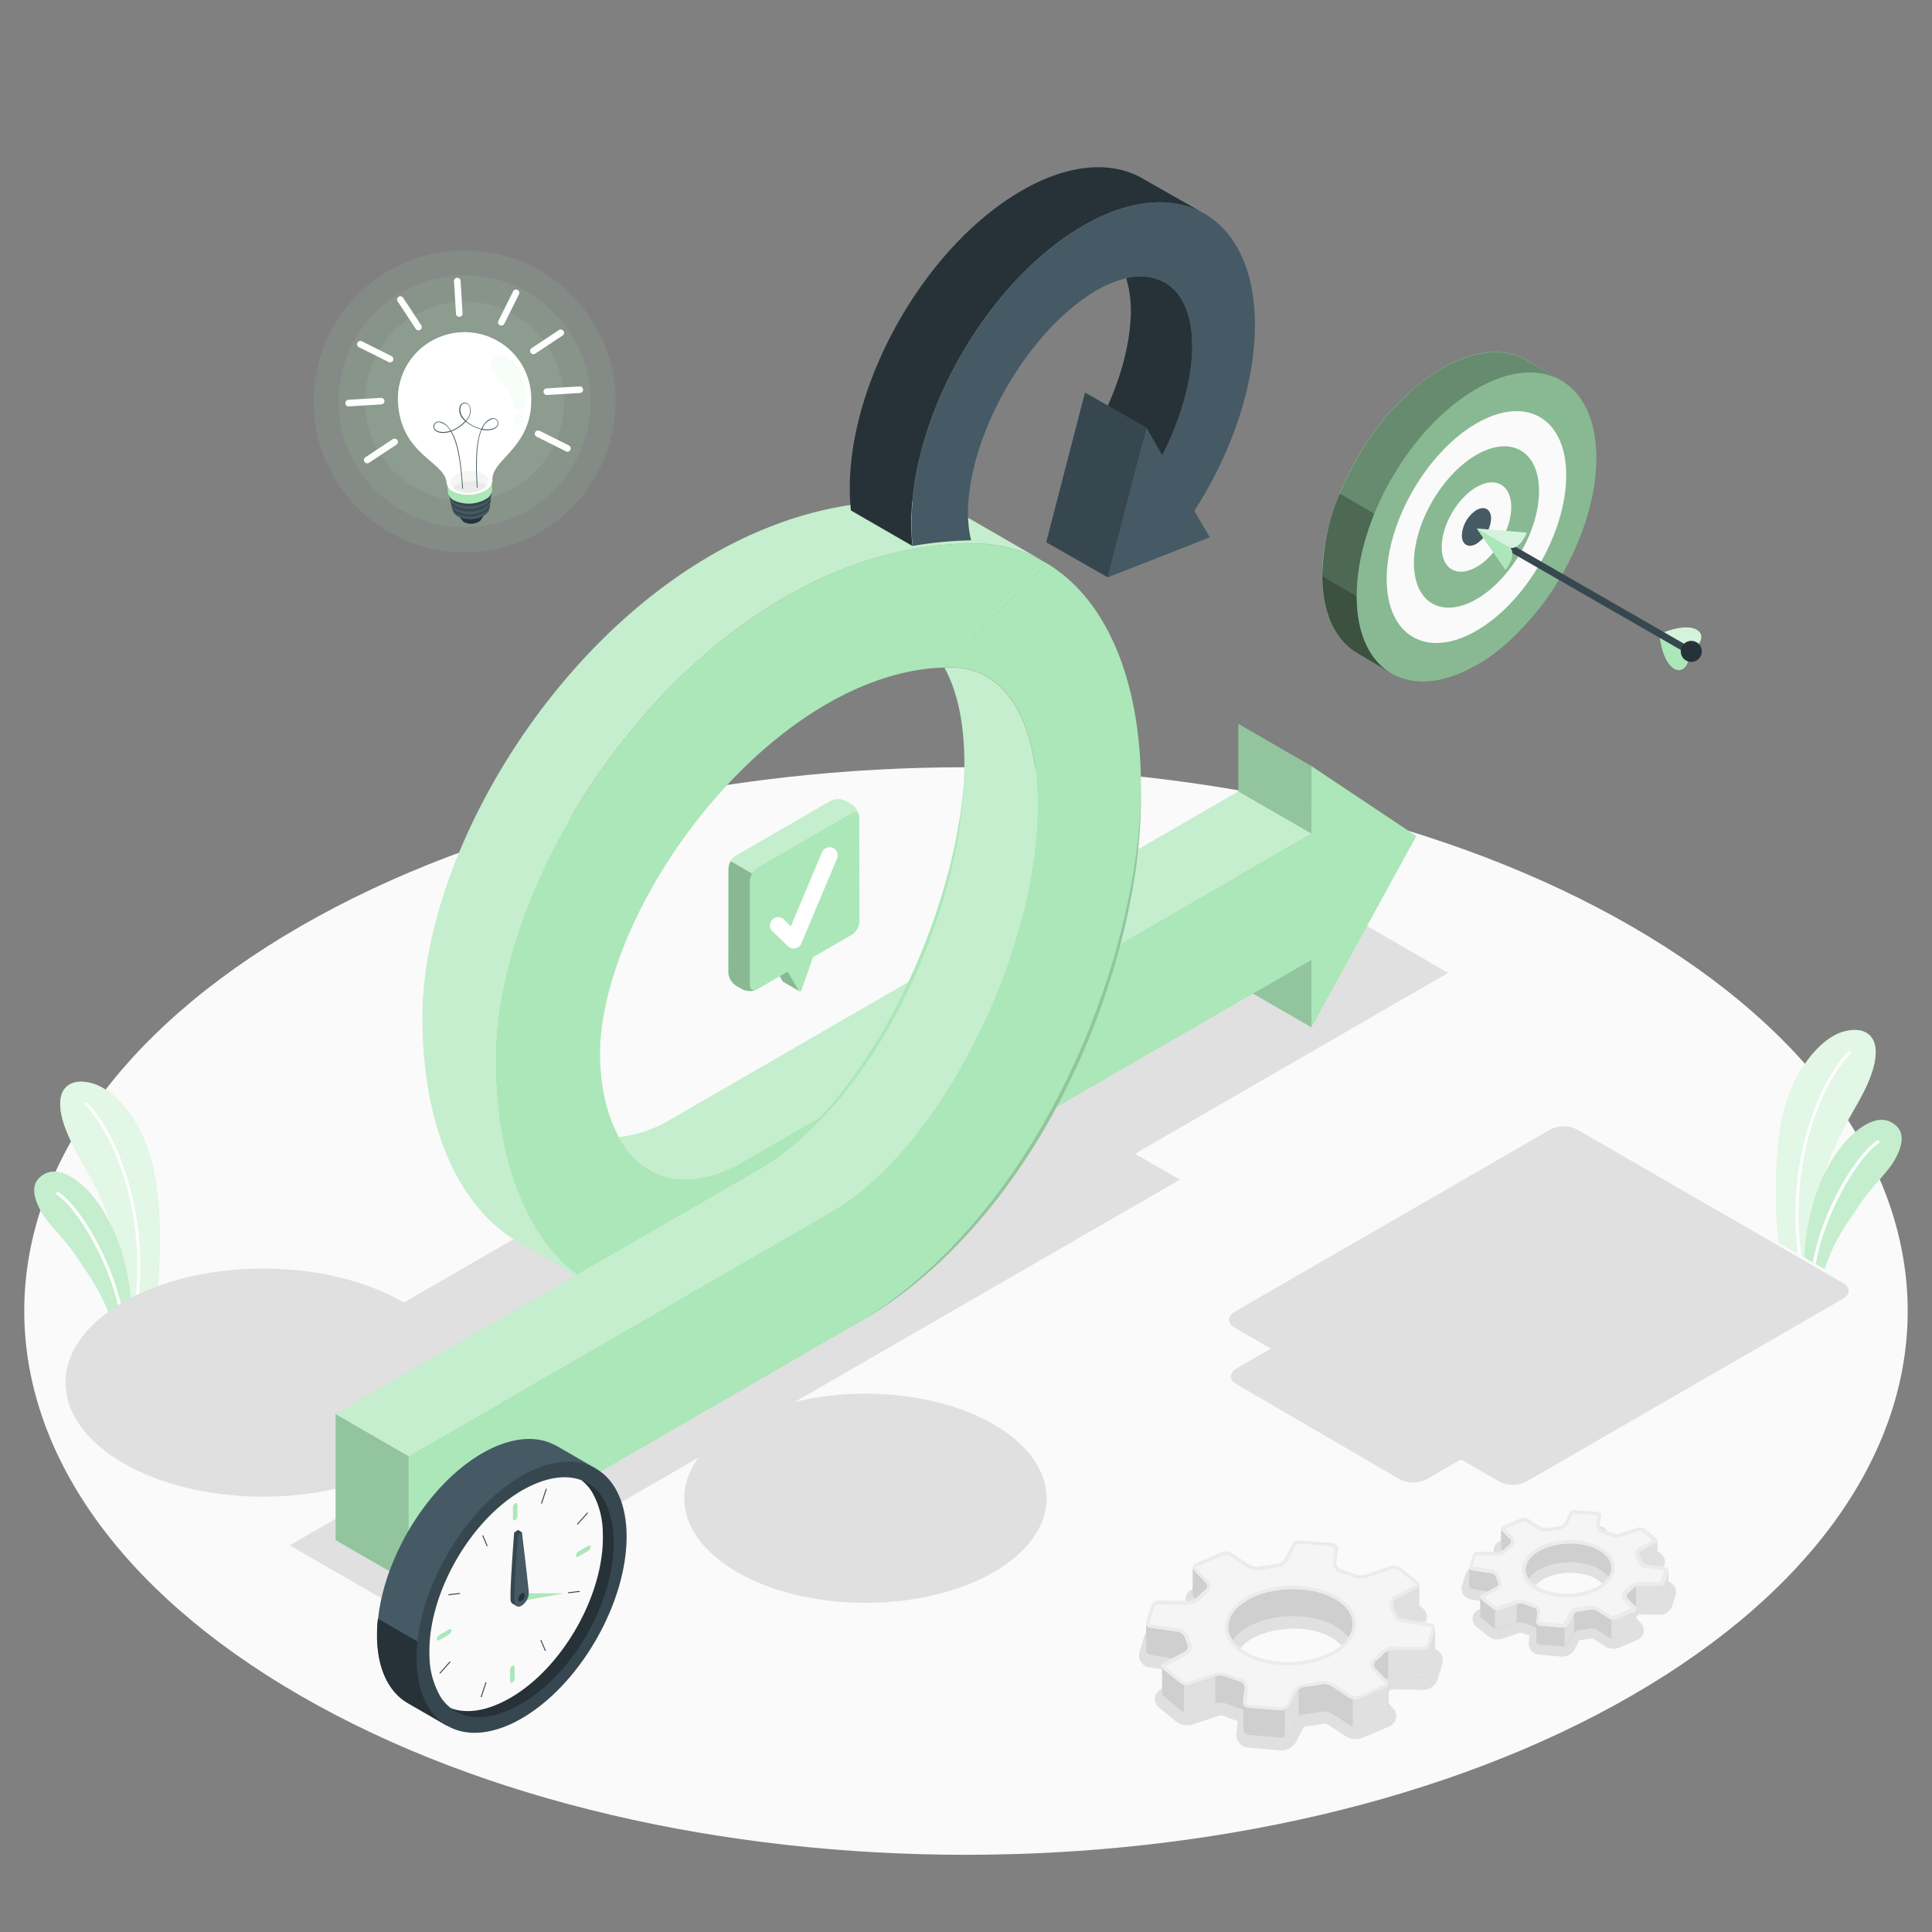 <svg xmlns="http://www.w3.org/2000/svg" viewBox="0 0 500 500"><rect x="0" y="0" width="500" height="500" fill="#808080" stroke="none"/><g id="freepik--Floor--inject-19"><path id="freepik--floor--inject-19" d="M77.66,239.79c-95.18,55-95.17,144,0,199s249.49,54.95,344.67,0,95.17-144,0-199S172.84,184.84,77.66,239.79Z" style="fill:#fafafa"></path></g><g id="freepik--Plants--inject-19"><g id="freepik--plants--inject-19"><path d="M460.41,321.59l9.22,5.33a75.85,75.85,0,0,1,0-11.48c2.79-20.15,10.64-26.8,14.37-36.61,3.93-10.32-.86-13.65-7.09-11.79-5.55,1.66-13.59,9.87-16.12,24.91A111.66,111.66,0,0,0,460.41,321.59Z" style="fill:#ABE7B8"></path><path d="M460.41,321.59l9.22,5.33a75.85,75.85,0,0,1,0-11.48c2.79-20.15,10.64-26.8,14.37-36.61,3.93-10.32-.86-13.65-7.09-11.79-5.55,1.66-13.59,9.87-16.12,24.91A111.66,111.66,0,0,0,460.41,321.59Z" style="fill:#fff;opacity:0.65"></path><path d="M465.29,324.42l.93.53c-3.3-23.5,4.73-43.87,12.66-52.29a.41.41,0,0,0,0-.57.42.42,0,0,0-.58,0C470.37,280.53,462.34,301,465.29,324.42Z" style="fill:#fff"></path><path d="M467,325.42l5.19,3h0c2.76-8.12,5.59-11.38,9.11-16.72,3.2-4.86,6.93-7.87,8.91-11.29,1.75-3,3.07-6.82.46-9.12-4.14-3.67-9.56.21-13.28,4.39C474.22,299.31,467.75,308.94,467,325.42Z" style="fill:#ABE7B8"></path><path d="M467,325.42l5.19,3h0c2.76-8.12,5.59-11.38,9.11-16.72,3.2-4.86,6.93-7.87,8.91-11.29,1.75-3,3.07-6.82.46-9.12-4.14-3.67-9.56.21-13.28,4.39C474.22,299.31,467.75,308.94,467,325.42Z" style="fill:#fff;opacity:0.3"></path><path d="M469.17,326.65l.75.44c2.18-12.85,10.9-27.71,16.33-31.22a.42.42,0,0,0,.12-.57.41.41,0,0,0-.57-.13C480.18,298.82,471.48,313.61,469.17,326.65Z" style="fill:#fff"></path></g><g id="freepik--plants--inject-19"><path d="M40.58,335l-9.22,5.32c.12-3.29.41-8.19-.05-11.48C28.53,308.67,20.68,302,17,292.22c-3.93-10.33.86-13.66,7.09-11.8,5.55,1.66,13.59,9.88,16.12,24.91C41.84,315.34,41.54,326.2,40.58,335Z" style="fill:#ABE7B8"></path><path d="M40.58,335l-9.22,5.32c.12-3.29.41-8.19-.05-11.48C28.53,308.67,20.68,302,17,292.22c-3.93-10.33.86-13.66,7.09-11.8,5.55,1.66,13.59,9.88,16.12,24.91C41.84,315.34,41.54,326.2,40.58,335Z" style="fill:#fff;opacity:0.65"></path><path d="M35.69,337.8l-.92.53C38.07,314.84,30,294.46,22.11,286a.39.39,0,0,1,0-.56.4.4,0,0,1,.57,0C30.62,293.91,38.65,314.42,35.69,337.8Z" style="fill:#fff"></path><path d="M34,338.8l-5.19,3h0c-2.76-8.12-5.59-11.38-9.11-16.72-3.21-4.86-6.93-7.87-8.91-11.29-1.75-3-3.07-6.82-.47-9.12,4.15-3.67,9.56.21,13.28,4.4C26.77,312.69,33.24,322.32,34,338.8Z" style="fill:#ABE7B8"></path><path d="M34,338.8l-5.19,3h0c-2.76-8.12-5.59-11.38-9.11-16.72-3.21-4.86-6.93-7.87-8.91-11.29-1.75-3-3.07-6.82-.47-9.12,4.15-3.67,9.56.21,13.28,4.4C26.77,312.69,33.24,322.32,34,338.8Z" style="fill:#fff;opacity:0.3"></path><path d="M31.82,340l-.75.44c-2.18-12.84-10.91-27.71-16.33-31.22a.41.41,0,0,1,.45-.69C20.8,312.2,29.51,327,31.82,340Z" style="fill:#fff"></path></g></g><g id="freepik--Shadows--inject-19"><ellipse id="freepik--Shadow--inject-19" cx="68.1" cy="357.82" rx="51.13" ry="29.52" style="fill:#e0e0e0"></ellipse><ellipse id="freepik--shadow--inject-19" cx="223.97" cy="387.75" rx="46.89" ry="27.07" style="fill:#e0e0e0"></ellipse><path id="freepik--shadow--inject-19" d="M477,332.06l-68.81-39.72a7.77,7.77,0,0,0-7,0l-81.68,47.15c-1.93,1.12-1.94,2.95,0,4.08l9.38,5.46-8.89,5.13c-1.94,1.12-1.94,2.95,0,4.07l42.22,24.59a7.77,7.77,0,0,0,7,0l8.89-5.13,9.89,5.75a7.75,7.75,0,0,0,7,0l82-47.35C478.91,335,478.91,333.18,477,332.06Z" style="fill:#e0e0e0"></path><g id="freepik--shadow--inject-19"><path d="M331.82,453l-.34,0-8.44-.7a3.36,3.36,0,0,1-2.33-1.22,3.42,3.42,0,0,1-.74-2.56l.38-3.13a33.65,33.65,0,0,1-3.59-1.27,2.79,2.79,0,0,0-.93-.14,1.59,1.59,0,0,0-.51.07l-6.57,2.23a4.2,4.2,0,0,1-1.35.22,4.9,4.9,0,0,1-3.08-1l-4.3-3.53a2.84,2.84,0,0,1,.51-4.85l5.06-2.69a14,14,0,0,1-.52-1.45.68.68,0,0,0-.28-.35l-7.29-1.1a3.2,3.2,0,0,1-2.25-1.45,3.31,3.31,0,0,1-.33-2.7l1.17-3.81a4.06,4.06,0,0,1,3.73-2.8l7.81.15a2.13,2.13,0,0,0,1.06-.53,19.81,19.81,0,0,1,1.62-1.54L307.68,416a2.89,2.89,0,0,1,1-4.77l6.76-2.9a4.77,4.77,0,0,1,1.77-.35,4.83,4.83,0,0,1,2.68.73l4.54,2.95a2.42,2.42,0,0,0,1.08.24l.22,0a45.52,45.52,0,0,1,4.56-.68,1.23,1.23,0,0,0,.65-.44l1.69-3.36a4.37,4.37,0,0,1,3.72-2.31h.34l8.44.7a3.33,3.33,0,0,1,2.32,1.23,3.38,3.38,0,0,1,.74,2.56l-.38,3.12a36.21,36.21,0,0,1,3.6,1.27,2.45,2.45,0,0,0,.92.14,1.68,1.68,0,0,0,.51-.06l6.57-2.24a4.54,4.54,0,0,1,1.35-.22,4.9,4.9,0,0,1,3.08,1l4.31,3.54a2.9,2.9,0,0,1,1.11,2.55,3,3,0,0,1-1.62,2.3l-5.07,2.69a11.43,11.43,0,0,1,.52,1.45.73.73,0,0,0,.28.35l7.29,1.09a3.2,3.2,0,0,1,2.25,1.45,3.26,3.26,0,0,1,.33,2.71l-1.17,3.81a4,4,0,0,1-3.72,2.79l-7.82-.14a2,2,0,0,0-1.06.53,19.65,19.65,0,0,1-1.61,1.53l2.63,2.78a2.91,2.91,0,0,1-1,4.78l-6.76,2.89a4.76,4.76,0,0,1-1.76.35,4.94,4.94,0,0,1-2.69-.72l-4.54-3a2.31,2.31,0,0,0-1.08-.23.71.71,0,0,0-.21,0c-1.48.29-3,.52-4.56.67a1.21,1.21,0,0,0-.66.45l-1.68,3.35A4.38,4.38,0,0,1,331.82,453Zm2.6-31.47a23.16,23.16,0,0,0-8.77,1.75c-3.29,1.41-5.44,3.52-5.74,5.64-.27,1.91,1,3.41,2.14,4.33,2.59,2.14,7,3.38,11.69,3.33a22.93,22.93,0,0,0,8.77-1.74c3.29-1.41,5.44-3.52,5.74-5.64.27-1.91-1-3.41-2.13-4.34C343.52,422.68,339.15,421.43,334.42,421.48Z" style="fill:#e0e0e0"></path></g><g id="freepik--shadow--inject-19"><path d="M404.44,428.74h-.29l-5.82-.49a2.94,2.94,0,0,1-2.05-1.08,3,3,0,0,1-.65-2.25l.2-1.62c-.7-.22-1.38-.47-2-.74a1.87,1.87,0,0,0-.39,0h-.16l-4.51,1.54a3.77,3.77,0,0,1-1.13.19,4,4,0,0,1-2.54-.85l-3-2.44a2.62,2.62,0,0,1-1-2.32,2.66,2.66,0,0,1,1.46-2.09l3-1.59a3.38,3.38,0,0,1-.11-.34l-4.75-.71a2.85,2.85,0,0,1-2.3-3.69l.81-2.63a3.43,3.43,0,0,1,3.17-2.38l5.41.1s.19-.11.25-.17c.21-.22.43-.44.65-.65l-1.35-1.43a2.66,2.66,0,0,1-.72-2.4,2.7,2.7,0,0,1,1.63-1.93l4.65-2a4.14,4.14,0,0,1,1.47-.29,4.07,4.07,0,0,1,2.21.6l3.13,2a1.37,1.37,0,0,0,.38.06c1.06-.21,2.13-.37,3.2-.48h0v0l1.13-2.24a3.69,3.69,0,0,1,3.13-2h.3l5.81.49a3,3,0,0,1,2.06,1.08,3,3,0,0,1,.64,2.25l-.19,1.62c.7.22,1.37.47,2,.74a1.74,1.74,0,0,0,.38,0h.17l4.51-1.54a3.48,3.48,0,0,1,1.13-.18,4,4,0,0,1,2.54.84l3,2.44a2.61,2.61,0,0,1-.46,4.41l-3,1.59c0,.11.07.22.11.34l4.75.71a2.85,2.85,0,0,1,2.3,3.69l-.81,2.63a3.43,3.43,0,0,1-3.18,2.38l-5.4-.09a1.85,1.85,0,0,0-.26.16c-.2.22-.42.44-.65.65l1.36,1.43a2.64,2.64,0,0,1-.91,4.33l-4.66,2a3.84,3.84,0,0,1-1.46.29,4,4,0,0,1-2.21-.6l-3.13-2a1.56,1.56,0,0,0-.39-.06c-1.05.21-2.11.37-3.19.48h0s0,0,0,0l-1.12,2.24A3.69,3.69,0,0,1,404.44,428.74Zm4.27-4.22Zm-2.47-17.47a15.22,15.22,0,0,0-5.8,1.15c-2.06.88-3.39,2.15-3.57,3.38a2.82,2.82,0,0,0,1.24,2.4c1.68,1.38,4.54,2.18,7.64,2.15a15.18,15.18,0,0,0,5.8-1.15c2.06-.88,3.4-2.15,3.57-3.38a2.77,2.77,0,0,0-1.24-2.4C412.21,407.82,409.35,407,406.24,407.05Zm-3-8.39h0Z" style="fill:#e0e0e0"></path></g><polygon id="freepik--shadow--inject-19" points="374.77 251.78 313.56 216.38 94.3 342.98 133.91 365.89 74.96 399.93 108.2 419.12 305.36 305.29 293.74 298.59 374.77 251.78" style="fill:#e0e0e0"></polygon></g><g id="freepik--Gears--inject-19"><g id="freepik--Gear--inject-19"><path d="M367.26,410.1a1,1,0,0,1-.61.86l-5.42,2.88a1.52,1.52,0,0,0-.63,2,9.75,9.75,0,0,1,.55,1.47,2.44,2.44,0,0,0,1.79,1.7l1.37.21,2.33-1.24a1,1,0,0,0,.6-.89h0Zm-42.45,3c-6.32,2.71-8.54,7.49-5.78,11.42a12.87,12.87,0,0,1,5.77-4.36c7.32-3.14,17.37-2.31,22.44,1.86a9.93,9.93,0,0,1,1.73,1.79c1.94-2.88,1.47-6.2-1.72-8.83C342.18,410.83,332.13,410,324.81,413.12Zm46.57,8.3a1.22,1.22,0,0,1-.07.41l-1.17,3.82a2.13,2.13,0,0,1-1.95,1.43l-7.72-.15a2.87,2.87,0,0,0-1.2.28,4,4,0,0,0-1.3.86,19.19,19.19,0,0,1-1.84,1.72,1.33,1.33,0,0,0-.19,2l2.67,2.82a2.61,2.61,0,0,1,.66-.35h0a3.16,3.16,0,0,1,1.19-.26l7.73.14a2.15,2.15,0,0,0,1.95-1.44l1.16-3.81a1.31,1.31,0,0,0,.06-.43h0Zm-62.74-8.8h0a1.1,1.1,0,0,0,.32.76l.4.42a3.68,3.68,0,0,0,.63-.51,20.43,20.43,0,0,1,1.85-1.72,1.32,1.32,0,0,0,.19-2L309,406.33a1,1,0,0,1-.32-.6Zm50.7,23.16a1,1,0,0,1-.71.93l-6.75,2.89a3.09,3.09,0,0,1-1.77.12,2.37,2.37,0,0,1-.88-.33l-4.54-3a4.14,4.14,0,0,0-2.72-.49c-1.44.29-2.91.5-4.37.65a2.9,2.9,0,0,0-1.47.65,2.59,2.59,0,0,0-.72.84l-1.68,3.36a2.42,2.42,0,0,1-1.24,1.09,2.14,2.14,0,0,1-.95.16l-8.43-.71a1.46,1.46,0,0,1-1.32-1.64l.4-3.26a1.82,1.82,0,0,0-1.26-1.9,33.89,33.89,0,0,1-3.52-1.23,4.54,4.54,0,0,0-2.8-.13l-.07,0-6.49,2.21a3,3,0,0,1-1.65,0,2.48,2.48,0,0,1-.95-.46l-4.3-3.54a1,1,0,0,1-.42-.73l0,7a1.09,1.09,0,0,0,.43.75l4.3,3.55a2.82,2.82,0,0,0,1.8.56,1.2,1.2,0,0,0,.38,0h.06a2,2,0,0,0,.35-.09l6.5-2.21.08,0a4.51,4.51,0,0,1,2.79.13,36.2,36.2,0,0,0,3.51,1.23,1.73,1.73,0,0,1,.88.6v4.77A1.44,1.44,0,0,0,323.1,449l8.43.7a2.27,2.27,0,0,0,1-.16,2.5,2.5,0,0,0,.55-.31,1.33,1.33,0,0,0,.26-.21s0,0,0,0a1.29,1.29,0,0,0,.19-.21,2.2,2.2,0,0,0,.17-.25l.05-.08,1.68-3.36a1.26,1.26,0,0,1,.19-.28,1.3,1.3,0,0,1,.15-.2,2.68,2.68,0,0,1,.38-.37,3,3,0,0,1,1.47-.65A42.59,42.59,0,0,0,342,443a4.19,4.19,0,0,1,2.73.49l4.54,2.95a2.42,2.42,0,0,0,.87.32h0l.22,0a3.55,3.55,0,0,0,1,0,1.89,1.89,0,0,0,.23-.05,1.42,1.42,0,0,0,.29-.1l6.76-2.9a1.15,1.15,0,0,0,.58-.49.93.93,0,0,0,.12-.43ZM297.7,421.21a1.25,1.25,0,0,1-1.1-1.22v7.07h0a1.23,1.23,0,0,0,1.08,1.21l6,.9,3.09-1.64a1.53,1.53,0,0,0,.62-2,9.37,9.37,0,0,1-.55-1.47,2.49,2.49,0,0,0-1.79-1.71Z" style="fill:#e6e6e6"></path><path d="M367.26,410.1a1,1,0,0,1-.61.86l-5.42,2.88a1.52,1.52,0,0,0-.63,2,9.75,9.75,0,0,1,.55,1.47,2.44,2.44,0,0,0,1.79,1.7l1.37.21,2.33-1.24a1,1,0,0,0,.6-.89h0Zm-42.45,3c-6.32,2.71-8.54,7.49-5.78,11.42a12.87,12.87,0,0,1,5.77-4.36c7.32-3.14,17.37-2.31,22.44,1.86a9.93,9.93,0,0,1,1.73,1.79c1.94-2.88,1.47-6.2-1.72-8.83C342.18,410.83,332.13,410,324.81,413.12Zm46.57,8.3a1.22,1.22,0,0,1-.07.41l-1.17,3.82a2.13,2.13,0,0,1-1.95,1.43l-7.72-.15a2.87,2.87,0,0,0-1.2.28,4,4,0,0,0-1.3.86,19.19,19.19,0,0,1-1.84,1.72,1.33,1.33,0,0,0-.19,2l2.67,2.82a2.61,2.61,0,0,1,.66-.35h0a3.16,3.16,0,0,1,1.19-.26l7.73.14a2.15,2.15,0,0,0,1.95-1.44l1.16-3.81a1.31,1.31,0,0,0,.06-.43h0Zm-62.74-8.8h0a1.1,1.1,0,0,0,.32.76l.4.42a3.68,3.68,0,0,0,.63-.51,20.43,20.43,0,0,1,1.85-1.72,1.32,1.32,0,0,0,.19-2L309,406.33a1,1,0,0,1-.32-.6Zm50.7,23.16a1,1,0,0,1-.71.93l-6.75,2.89a3.09,3.09,0,0,1-1.77.12,2.37,2.37,0,0,1-.88-.33l-4.54-3a4.14,4.14,0,0,0-2.72-.49c-1.44.29-2.91.5-4.37.65a2.9,2.9,0,0,0-1.47.65,2.59,2.59,0,0,0-.72.84l-1.68,3.36a2.42,2.42,0,0,1-1.24,1.09,2.14,2.14,0,0,1-.95.16l-8.43-.71a1.46,1.46,0,0,1-1.32-1.64l.4-3.26a1.82,1.82,0,0,0-1.26-1.9,33.89,33.89,0,0,1-3.52-1.23,4.54,4.54,0,0,0-2.8-.13l-.07,0-6.49,2.21a3,3,0,0,1-1.65,0,2.48,2.48,0,0,1-.95-.46l-4.3-3.54a1,1,0,0,1-.42-.73l0,7a1.09,1.09,0,0,0,.43.75l4.3,3.55a2.82,2.82,0,0,0,1.8.56,1.2,1.2,0,0,0,.38,0h.06a2,2,0,0,0,.35-.09l6.5-2.21.08,0a4.51,4.51,0,0,1,2.79.13,36.2,36.2,0,0,0,3.51,1.23,1.73,1.73,0,0,1,.88.6v4.77A1.44,1.44,0,0,0,323.1,449l8.43.7a2.27,2.27,0,0,0,1-.16,2.5,2.5,0,0,0,.55-.31,1.33,1.33,0,0,0,.26-.21s0,0,0,0a1.29,1.29,0,0,0,.19-.21,2.2,2.2,0,0,0,.17-.25l.05-.08,1.68-3.36a1.26,1.26,0,0,1,.19-.28,1.3,1.3,0,0,1,.15-.2,2.68,2.68,0,0,1,.38-.37,3,3,0,0,1,1.47-.65A42.59,42.59,0,0,0,342,443a4.19,4.19,0,0,1,2.73.49l4.54,2.95a2.42,2.42,0,0,0,.87.32h0l.22,0a3.55,3.55,0,0,0,1,0,1.89,1.89,0,0,0,.23-.05,1.42,1.42,0,0,0,.29-.1l6.76-2.9a1.15,1.15,0,0,0,.58-.49.93.93,0,0,0,.12-.43ZM297.7,421.21a1.25,1.25,0,0,1-1.1-1.22v7.07h0a1.23,1.23,0,0,0,1.08,1.21l6,.9,3.09-1.64a1.53,1.53,0,0,0,.62-2,9.37,9.37,0,0,1-.55-1.47,2.49,2.49,0,0,0-1.79-1.71Z" style="opacity:0.1"></path><path d="M314.54,433.85l-6.49,2.21a3,3,0,0,1-1.65,0v7a3.06,3.06,0,0,0,.85.12,1.2,1.2,0,0,0,.38,0h.06a2,2,0,0,0,.35-.09l6.5-2.21Z" style="fill:#e0e0e0"></path><path d="M336.13,437.24a2.59,2.59,0,0,0-.72.84l-1.68,3.36a2.42,2.42,0,0,1-1.24,1.09v7a2.5,2.5,0,0,0,.55-.31,1.33,1.33,0,0,0,.26-.21s0,0,0,0a1.29,1.29,0,0,0,.19-.21,2.2,2.2,0,0,0,.17-.25l.05-.08,1.68-3.36a1.26,1.26,0,0,1,.19-.28,1.3,1.3,0,0,1,.15-.2,4.17,4.17,0,0,1,.38-.34v-7.07Z" style="fill:#e0e0e0"></path><path d="M367.27,410.1a1,1,0,0,1-.62.86l-5.43,2.88a1.54,1.54,0,0,0-.62,2,9.42,9.42,0,0,1,.56,1.47A2.43,2.43,0,0,0,363,419l1.36.2,2.32-1.23a1,1,0,0,0,.62-.89h0Z" style="fill:#e0e0e0"></path><path d="M371.38,421.42a1.22,1.22,0,0,1-.07.41l-1.17,3.82a2.13,2.13,0,0,1-1.95,1.43l-7.72-.15a2.87,2.87,0,0,0-1.2.28v7a3.16,3.16,0,0,1,1.19-.26l7.73.14a2.15,2.15,0,0,0,1.95-1.44l1.16-3.81a1.31,1.31,0,0,0,.06-.43h0Z" style="fill:#e0e0e0"></path><path d="M359.34,435.78a1,1,0,0,1-.71.93l-6.75,2.89a3.09,3.09,0,0,1-1.77.12v7l.22,0a3.55,3.55,0,0,0,1,0,1.89,1.89,0,0,0,.23-.05,1.42,1.42,0,0,0,.29-.1l6.76-2.9a1.15,1.15,0,0,0,.58-.49.93.93,0,0,0,.12-.43Z" style="fill:#e0e0e0"></path><path d="M359.94,405.3l-6.57,2.23a4.51,4.51,0,0,1-2.79-.12,31.71,31.71,0,0,0-3.52-1.23,1.83,1.83,0,0,1-1.26-1.91l.39-3.26a1.45,1.45,0,0,0-1.31-1.64l-8.44-.7a2.42,2.42,0,0,0-2.18,1.24l-1.69,3.36a3,3,0,0,1-2.18,1.5,42.81,42.81,0,0,0-4.38.65,4.21,4.21,0,0,1-2.72-.49l-4.54-3a3.13,3.13,0,0,0-2.64-.22l-6.76,2.9a1,1,0,0,0-.37,1.68l3.06,3.24a1.32,1.32,0,0,1-.19,2,20.37,20.37,0,0,0-1.84,1.72,3.83,3.83,0,0,1-2.5,1.13l-7.72-.14a2.12,2.12,0,0,0-2,1.44l-1.17,3.8a1.26,1.26,0,0,0,1,1.69l7.34,1.11a2.46,2.46,0,0,1,1.79,1.7,11,11,0,0,0,.55,1.47,1.52,1.52,0,0,1-.62,2l-5.42,2.88a.93.93,0,0,0-.19,1.66l4.31,3.54a3,3,0,0,0,2.58.46l6.57-2.24a4.54,4.54,0,0,1,2.8.13,33.89,33.89,0,0,0,3.52,1.23,1.82,1.82,0,0,1,1.26,1.91l-.39,3.25a1.44,1.44,0,0,0,1.31,1.64l8.44.71a2.42,2.42,0,0,0,2.18-1.25l1.68-3.36a3,3,0,0,1,2.19-1.49c1.47-.15,2.93-.36,4.37-.65a4.2,4.2,0,0,1,2.72.49l4.54,3a3.15,3.15,0,0,0,2.65.21l6.75-2.89A1,1,0,0,0,359,435l-3.06-3.23a1.33,1.33,0,0,1,.19-2,19.1,19.1,0,0,0,1.85-1.71,3.78,3.78,0,0,1,2.5-1.13l7.71.14a2.14,2.14,0,0,0,1.95-1.44l1.17-3.81a1.26,1.26,0,0,0-1-1.68L363,419a2.44,2.44,0,0,1-1.79-1.7,10.09,10.09,0,0,0-.56-1.47,1.52,1.52,0,0,1,.62-2l5.42-2.88a.93.93,0,0,0,.19-1.66l-4.3-3.54A3,3,0,0,0,359.94,405.3ZM347.25,415c5.07,4.17,3.25,10.09-4.07,13.23s-17.37,2.3-22.45-1.87-3.25-10.09,4.08-13.23S342.18,410.83,347.25,415Z" style="fill:#f5f5f5"></path><path d="M336.29,399.49h.08l8.44.7a.64.64,0,0,1,.42.22.69.69,0,0,1,.14.5l-.39,3.26a2.64,2.64,0,0,0,1.85,2.8,32.86,32.86,0,0,1,3.43,1.2,5.23,5.23,0,0,0,2,.35,4.11,4.11,0,0,0,1.37-.21l6.57-2.23a1.67,1.67,0,0,1,.49-.08,2.25,2.25,0,0,1,1.3.39l4.31,3.54a.49.49,0,0,1,.13.15.41.41,0,0,1-.18.15l-5.42,2.88a2.35,2.35,0,0,0-1,3.11,8.49,8.49,0,0,1,.51,1.35,3.26,3.26,0,0,0,2.46,2.28l7.34,1.11a.42.42,0,0,1,.33.2.49.49,0,0,1,0,.43l-1.17,3.81a1.3,1.3,0,0,1-1.14.85h0l-7.72-.14h-.08a4.68,4.68,0,0,0-3,1.39,18.56,18.56,0,0,1-1.77,1.64,2.24,2.24,0,0,0-.86,1.61,2.13,2.13,0,0,0,.59,1.61l3.06,3.23c.09.1.12.17.11.2s-.07.1-.2.16l-6.76,2.89a1.87,1.87,0,0,1-.71.13,2.14,2.14,0,0,1-1.16-.28l-4.54-2.95a4.94,4.94,0,0,0-2.61-.68,3.26,3.26,0,0,0-.72.07c-1.39.28-2.84.49-4.29.64a3.86,3.86,0,0,0-2.85,1.94L333,441.07a1.65,1.65,0,0,1-1.29.8h-.09l-8.43-.7a.6.6,0,0,1-.43-.22.62.62,0,0,1-.13-.5l.39-3.26a2.65,2.65,0,0,0-1.85-2.79,32.07,32.07,0,0,1-3.43-1.21,5.52,5.52,0,0,0-2-.35,4.57,4.57,0,0,0-1.36.21l-6.57,2.24a1.83,1.83,0,0,1-.5.07A2.14,2.14,0,0,1,306,435l-4.31-3.54a.54.54,0,0,1-.12-.14s.05-.08.18-.15l5.42-2.88a2.34,2.34,0,0,0,1-3.11,8.87,8.87,0,0,1-.51-1.35,3.28,3.28,0,0,0-2.46-2.29l-7.34-1.11a.46.46,0,0,1-.33-.19.53.53,0,0,1,0-.43l1.17-3.81a1.31,1.31,0,0,1,1.15-.85h0l7.71.14h.08a4.67,4.67,0,0,0,3-1.4,17.45,17.45,0,0,1,1.77-1.63,2.28,2.28,0,0,0,.86-1.62,2.14,2.14,0,0,0-.6-1.6l-3.06-3.23a.38.38,0,0,1-.11-.2.39.39,0,0,1,.21-.16l6.75-2.9a2.11,2.11,0,0,1,.72-.13,2.3,2.3,0,0,1,1.15.28l4.54,3a4.94,4.94,0,0,0,2.61.68,4.21,4.21,0,0,0,.73-.07,42.17,42.17,0,0,1,4.29-.64,3.85,3.85,0,0,0,2.84-1.95l1.69-3.35a1.59,1.59,0,0,1,1.29-.8M333.68,431a25.82,25.82,0,0,0,9.82-2c4.25-1.82,6.94-4.66,7.38-7.78.36-2.48-.75-4.91-3.11-6.85-3.12-2.57-8-4-13.47-4a25.86,25.86,0,0,0-9.82,2c-4.24,1.82-6.94,4.65-7.38,7.78-.35,2.48.75,4.91,3.11,6.85,3.13,2.57,8,4,13.47,3.95m2.6-32.29a2.45,2.45,0,0,0-2,1.25l-1.69,3.36a3,3,0,0,1-2.18,1.5,42.81,42.81,0,0,0-4.38.65,3.36,3.36,0,0,1-.57.05,4.19,4.19,0,0,1-2.15-.54l-4.54-3a2.93,2.93,0,0,0-1.61-.41,2.82,2.82,0,0,0-1,.19l-6.76,2.9a1,1,0,0,0-.37,1.68l3.06,3.24a1.32,1.32,0,0,1-.19,2,20.37,20.37,0,0,0-1.84,1.72,3.88,3.88,0,0,1-2.45,1.13h-.05l-7.72-.14h0a2.14,2.14,0,0,0-1.91,1.44l-1.17,3.8a1.26,1.26,0,0,0,1,1.69l7.34,1.11a2.46,2.46,0,0,1,1.79,1.7,11,11,0,0,0,.55,1.47,1.52,1.52,0,0,1-.62,2l-5.42,2.88a.93.93,0,0,0-.19,1.66l4.31,3.54a3,3,0,0,0,1.83.58,2.23,2.23,0,0,0,.75-.12l6.57-2.24a3.81,3.81,0,0,1,1.11-.16,4.47,4.47,0,0,1,1.69.29,33.89,33.89,0,0,0,3.52,1.23,1.82,1.82,0,0,1,1.26,1.91l-.39,3.25a1.44,1.44,0,0,0,1.31,1.64l8.44.71h.15a2.46,2.46,0,0,0,2-1.25l1.68-3.36a3,3,0,0,1,2.19-1.49c1.47-.15,2.93-.36,4.37-.65a3.43,3.43,0,0,1,.57-.06,4.26,4.26,0,0,1,2.15.55l4.54,3a3.14,3.14,0,0,0,1.62.41,2.82,2.82,0,0,0,1-.2l6.75-2.89A1,1,0,0,0,359,435l-3.06-3.23a1.33,1.33,0,0,1,.19-2,19.1,19.1,0,0,0,1.85-1.71,3.81,3.81,0,0,1,2.44-1.13h.06l7.71.14h.05a2.13,2.13,0,0,0,1.9-1.44l1.17-3.81a1.26,1.26,0,0,0-1-1.68L363,419a2.44,2.44,0,0,1-1.79-1.7,10.09,10.09,0,0,0-.56-1.47,1.52,1.52,0,0,1,.62-2l5.42-2.88a.93.93,0,0,0,.19-1.66l-4.3-3.54a3,3,0,0,0-1.84-.58,2.27,2.27,0,0,0-.75.12l-6.57,2.23a3.8,3.8,0,0,1-1.11.17,4.58,4.58,0,0,1-1.68-.29,31.71,31.71,0,0,0-3.52-1.23,1.83,1.83,0,0,1-1.26-1.91l.39-3.26a1.45,1.45,0,0,0-1.31-1.64l-8.44-.7Zm-2.61,31.47c-5,.05-9.87-1.25-12.94-3.77-5.07-4.17-3.25-10.09,4.08-13.23a25.08,25.08,0,0,1,9.5-1.9c5-.05,9.88,1.25,12.94,3.77,5.07,4.17,3.25,10.09-4.07,13.23a25.29,25.29,0,0,1-9.51,1.9Z" style="fill:#ebebeb"></path></g><g id="freepik--gear--inject-19"><path d="M428.87,398.67a.71.71,0,0,1-.42.6l-3.74,2a1.05,1.05,0,0,0-.43,1.4,9,9,0,0,1,.38,1,1.69,1.69,0,0,0,1.23,1.18l.94.14,1.61-.85a.7.7,0,0,0,.41-.62h0Zm-29.26,2.09c-4.36,1.87-5.89,5.16-4,7.87a8.94,8.94,0,0,1,4-3c5-2.16,12-1.59,15.47,1.29a6.81,6.81,0,0,1,1.19,1.23c1.34-2,1-4.27-1.19-6.09C411.58,399.18,404.65,398.6,399.61,400.76Zm32.1,5.72a1,1,0,0,1,0,.28l-.81,2.63a1.47,1.47,0,0,1-1.34,1l-5.32-.1a2,2,0,0,0-.83.19,2.71,2.71,0,0,0-.89.59,14.84,14.84,0,0,1-1.28,1.19.93.93,0,0,0-.13,1.38l1.84,1.94a2,2,0,0,1,.46-.24h0a2.18,2.18,0,0,1,.82-.18l5.33.1a1.48,1.48,0,0,0,1.34-1l.8-2.63a.79.79,0,0,0,.05-.3h0Zm-43.25-6.07h0a.75.75,0,0,0,.22.53l.27.29a2.33,2.33,0,0,0,.44-.35,12.24,12.24,0,0,1,1.28-1.19.92.92,0,0,0,.13-1.38l-2.11-2.23a.73.73,0,0,1-.22-.41Zm35,16a.72.72,0,0,1-.49.64l-4.65,2a2.09,2.09,0,0,1-1.22.08,1.58,1.58,0,0,1-.61-.23l-3.13-2a2.84,2.84,0,0,0-1.87-.34c-1,.19-2,.34-3,.44a2.08,2.08,0,0,0-1,.45,1.77,1.77,0,0,0-.49.58l-1.17,2.32a1.65,1.65,0,0,1-.85.75,1.51,1.51,0,0,1-.65.11l-5.82-.49a1,1,0,0,1-.9-1.13l.27-2.25a1.25,1.25,0,0,0-.87-1.31,22.24,22.24,0,0,1-2.42-.85,3.18,3.18,0,0,0-1.93-.08l-.05,0-4.48,1.52a2.06,2.06,0,0,1-1.13,0,1.88,1.88,0,0,1-.65-.32l-3-2.44a.73.73,0,0,1-.29-.5v4.83a.75.75,0,0,0,.3.53l3,2.44a2,2,0,0,0,1.24.39,1.15,1.15,0,0,0,.26,0h0a1,1,0,0,0,.25-.06l4.47-1.53.06,0a3.15,3.15,0,0,1,1.92.09,25.53,25.53,0,0,0,2.42.85,1.28,1.28,0,0,1,.61.41v3.3a1,1,0,0,0,.91,1l5.81.48a1.4,1.4,0,0,0,.66-.11,2,2,0,0,0,.38-.21,1.22,1.22,0,0,0,.17-.15h0a.93.93,0,0,0,.13-.15l.12-.17,0-.06,1.16-2.31a.8.8,0,0,1,.13-.19.61.61,0,0,1,.1-.14,2.06,2.06,0,0,1,.26-.25,2,2,0,0,1,1-.45,30.33,30.33,0,0,0,3-.45,2.93,2.93,0,0,1,1.88.34l3.13,2a1.78,1.78,0,0,0,.6.22h0l.15,0a2.41,2.41,0,0,0,.71,0l.16,0a.76.76,0,0,0,.2-.06l4.66-2a.8.8,0,0,0,.4-.34.6.6,0,0,0,.08-.29Zm-42.49-10.05a.85.85,0,0,1-.75-.84v4.87h0a.84.84,0,0,0,.75.83l4.12.63,2.13-1.14a1.05,1.05,0,0,0,.43-1.4,6.57,6.57,0,0,1-.39-1,1.7,1.7,0,0,0-1.23-1.18Z" style="fill:#e6e6e6"></path><path d="M428.87,398.67a.71.71,0,0,1-.42.6l-3.74,2a1.05,1.05,0,0,0-.43,1.4,9,9,0,0,1,.38,1,1.69,1.69,0,0,0,1.23,1.18l.94.14,1.61-.85a.7.7,0,0,0,.41-.62h0Zm-29.26,2.09c-4.36,1.87-5.89,5.16-4,7.87a8.94,8.94,0,0,1,4-3c5-2.16,12-1.59,15.47,1.29a6.81,6.81,0,0,1,1.19,1.23c1.34-2,1-4.27-1.19-6.09C411.58,399.18,404.65,398.6,399.61,400.76Zm32.1,5.72a1,1,0,0,1,0,.28l-.81,2.63a1.47,1.47,0,0,1-1.34,1l-5.32-.1a2,2,0,0,0-.83.19,2.71,2.71,0,0,0-.89.59,14.84,14.84,0,0,1-1.28,1.19.93.93,0,0,0-.13,1.38l1.84,1.94a2,2,0,0,1,.46-.24h0a2.18,2.18,0,0,1,.82-.18l5.33.1a1.48,1.48,0,0,0,1.34-1l.8-2.63a.79.79,0,0,0,.05-.3h0Zm-43.25-6.07h0a.75.75,0,0,0,.22.53l.27.29a2.33,2.33,0,0,0,.44-.35,12.24,12.24,0,0,1,1.28-1.19.92.92,0,0,0,.13-1.38l-2.11-2.23a.73.73,0,0,1-.22-.41Zm35,16a.72.72,0,0,1-.49.64l-4.65,2a2.09,2.09,0,0,1-1.22.08,1.58,1.58,0,0,1-.61-.23l-3.13-2a2.84,2.84,0,0,0-1.87-.34c-1,.19-2,.34-3,.44a2.08,2.08,0,0,0-1,.45,1.77,1.77,0,0,0-.49.58l-1.17,2.32a1.65,1.65,0,0,1-.85.75,1.51,1.51,0,0,1-.65.11l-5.82-.49a1,1,0,0,1-.9-1.13l.27-2.25a1.25,1.25,0,0,0-.87-1.31,22.24,22.24,0,0,1-2.42-.85,3.18,3.18,0,0,0-1.93-.08l-.05,0-4.48,1.52a2.06,2.06,0,0,1-1.13,0,1.88,1.88,0,0,1-.65-.32l-3-2.44a.73.73,0,0,1-.29-.5v4.83a.75.75,0,0,0,.3.53l3,2.44a2,2,0,0,0,1.24.39,1.15,1.15,0,0,0,.26,0h0a1,1,0,0,0,.25-.06l4.47-1.53.06,0a3.15,3.15,0,0,1,1.92.09,25.53,25.53,0,0,0,2.42.85,1.28,1.28,0,0,1,.61.41v3.3a1,1,0,0,0,.91,1l5.81.48a1.4,1.4,0,0,0,.66-.11,2,2,0,0,0,.38-.21,1.22,1.22,0,0,0,.17-.15h0a.93.93,0,0,0,.13-.15l.12-.17,0-.06,1.16-2.31a.8.8,0,0,1,.13-.19.61.61,0,0,1,.1-.14,2.06,2.06,0,0,1,.26-.25,2,2,0,0,1,1-.45,30.33,30.33,0,0,0,3-.45,2.93,2.93,0,0,1,1.88.34l3.13,2a1.78,1.78,0,0,0,.6.22h0l.15,0a2.41,2.41,0,0,0,.71,0l.16,0a.76.76,0,0,0,.2-.06l4.66-2a.8.8,0,0,0,.4-.34.6.6,0,0,0,.08-.29Zm-42.49-10.05a.85.85,0,0,1-.75-.84v4.87h0a.84.84,0,0,0,.75.83l4.12.63,2.13-1.14a1.05,1.05,0,0,0,.43-1.4,6.57,6.57,0,0,1-.39-1,1.7,1.7,0,0,0-1.23-1.18Z" style="opacity:0.1"></path><path d="M392.53,415.05l-4.48,1.52a2.06,2.06,0,0,1-1.13,0v4.85a2.39,2.39,0,0,0,.59.08,1.15,1.15,0,0,0,.26,0h0a1,1,0,0,0,.25-.06l4.47-1.53Z" style="fill:#e0e0e0"></path><path d="M407.41,417.38a1.77,1.77,0,0,0-.49.58l-1.17,2.32a1.65,1.65,0,0,1-.85.75v4.85a2,2,0,0,0,.38-.21,1.22,1.22,0,0,0,.17-.15h0a.93.93,0,0,0,.13-.15l.12-.17,0-.06,1.16-2.31a.8.8,0,0,1,.13-.19l.1-.14.26-.24h0Z" style="fill:#e0e0e0"></path><path d="M428.87,398.68a.71.71,0,0,1-.43.59l-3.73,2a1.05,1.05,0,0,0-.43,1.4,6.62,6.62,0,0,1,.38,1,1.69,1.69,0,0,0,1.24,1.17l.93.14,1.61-.85a.72.72,0,0,0,.42-.61h0Z" style="fill:#e0e0e0"></path><path d="M431.71,406.48a1,1,0,0,1,0,.28l-.81,2.63a1.47,1.47,0,0,1-1.34,1l-5.32-.1a2,2,0,0,0-.83.19v4.85a2.18,2.18,0,0,1,.82-.18l5.33.1a1.48,1.48,0,0,0,1.34-1l.8-2.63a.79.79,0,0,0,.05-.3h0Z" style="fill:#e0e0e0"></path><path d="M423.41,416.38a.72.72,0,0,1-.49.64l-4.65,2a2.09,2.09,0,0,1-1.22.08v4.85l.15,0a2.41,2.41,0,0,0,.71,0l.16,0a.76.76,0,0,0,.2-.06l4.66-2a.8.8,0,0,0,.4-.34.6.6,0,0,0,.08-.29Z" style="fill:#e0e0e0"></path><path d="M423.82,395.37l-4.53,1.54a3.15,3.15,0,0,1-1.92-.09,24.78,24.78,0,0,0-2.43-.85,1.25,1.25,0,0,1-.87-1.31l.27-2.25a1,1,0,0,0-.9-1.13l-5.82-.48a1.64,1.64,0,0,0-1.5.86L405,394a2.11,2.11,0,0,1-1.51,1,30.33,30.33,0,0,0-3,.45,2.93,2.93,0,0,1-1.88-.34l-3.13-2a2.18,2.18,0,0,0-1.82-.15l-4.66,2a.68.68,0,0,0-.25,1.16l2.11,2.23a.92.92,0,0,1-.13,1.38,14.66,14.66,0,0,0-1.28,1.18,2.59,2.59,0,0,1-1.72.78l-5.31-.09a1.46,1.46,0,0,0-1.35,1l-.81,2.62a.87.87,0,0,0,.71,1.16l5.06.77a1.67,1.67,0,0,1,1.23,1.17,6.57,6.57,0,0,0,.39,1,1.05,1.05,0,0,1-.43,1.4l-3.74,2a.64.64,0,0,0-.13,1.14l3,2.44a2.09,2.09,0,0,0,1.78.32l4.53-1.54a3.11,3.11,0,0,1,1.93.08,22.24,22.24,0,0,0,2.42.85,1.25,1.25,0,0,1,.87,1.32l-.27,2.24a1,1,0,0,0,.91,1.13l5.81.49a1.68,1.68,0,0,0,1.5-.86l1.16-2.32a2.13,2.13,0,0,1,1.51-1c1-.1,2-.25,3-.44a2.88,2.88,0,0,1,1.87.33l3.13,2a2.15,2.15,0,0,0,1.82.15l4.66-2a.68.68,0,0,0,.25-1.17l-2.11-2.22a.92.92,0,0,1,.14-1.39,13.12,13.12,0,0,0,1.27-1.18,2.66,2.66,0,0,1,1.72-.78l5.32.1a1.46,1.46,0,0,0,1.34-1l.81-2.63a.88.88,0,0,0-.71-1.16l-5.06-.76a1.69,1.69,0,0,1-1.23-1.18,8.3,8.3,0,0,0-.38-1,1.05,1.05,0,0,1,.43-1.4l3.73-2a.65.65,0,0,0,.13-1.15l-3-2.44A2,2,0,0,0,423.82,395.37Zm-8.74,6.68c3.49,2.88,2.24,7-2.81,9.12s-12,1.59-15.47-1.29-2.24-6.95,2.81-9.12S411.58,399.18,415.08,402.05Z" style="fill:#f5f5f5"></path><path d="M407.52,391.71h0l5.81.48.06,0a.13.13,0,0,1,0,.08l-.27,2.25a2.15,2.15,0,0,0,1.52,2.3,20.62,20.62,0,0,1,2.33.82,4,4,0,0,0,1.52.26,3.36,3.36,0,0,0,1-.16l4.53-1.54a.77.77,0,0,1,.23,0,1.12,1.12,0,0,1,.68.19l2.7,2.22-3.45,1.84a2,2,0,0,0-.83,2.59,5.86,5.86,0,0,1,.33.88,2.58,2.58,0,0,0,2,1.82l5,.76-.81,2.62a.55.55,0,0,1-.45.34l-5.32-.09h-.07a3.58,3.58,0,0,0-2.34,1.07,12.48,12.48,0,0,1-1.18,1.09,1.94,1.94,0,0,0-.72,1.36,1.78,1.78,0,0,0,.5,1.36l1.92,2-4.41,1.89a.92.92,0,0,1-.36.06,1.15,1.15,0,0,1-.61-.13l-3.13-2a3.85,3.85,0,0,0-2-.53,4.58,4.58,0,0,0-.56.06,27.93,27.93,0,0,1-2.93.43,3,3,0,0,0-2.23,1.53l-1.16,2.32a.81.81,0,0,1-.61.36h0l-5.82-.49a.06.06,0,0,1-.05,0,.12.12,0,0,1,0-.09l.27-2.25a2.17,2.17,0,0,0-1.52-2.29,23.53,23.53,0,0,1-2.33-.82,3.87,3.87,0,0,0-1.53-.27,3.66,3.66,0,0,0-1,.16l-4.53,1.54a.52.52,0,0,1-.23,0,1.23,1.23,0,0,1-.68-.19l-2.71-2.23,3.46-1.83a2,2,0,0,0,.82-2.59,7.87,7.87,0,0,1-.33-.88,2.58,2.58,0,0,0-2-1.83l-5-.76.8-2.61a.59.59,0,0,1,.46-.35l5.32.1h.06a3.56,3.56,0,0,0,2.34-1.07,11.48,11.48,0,0,1,1.19-1.1,1.91,1.91,0,0,0,.71-1.35,1.77,1.77,0,0,0-.5-1.37l-1.91-2,4.41-1.89a1.11,1.11,0,0,1,.36-.06,1.17,1.17,0,0,1,.6.14l3.13,2a3.76,3.76,0,0,0,2,.52,2.62,2.62,0,0,0,.57-.06c.95-.19,1.93-.33,2.92-.43a3,3,0,0,0,2.24-1.53l1.16-2.31a.78.78,0,0,1,.58-.36m-1.8,21.68a18,18,0,0,0,6.91-1.38c3-1.3,5-3.35,5.29-5.63a5.48,5.48,0,0,0-2.26-5c-2.22-1.83-5.69-2.85-9.51-2.81a18.33,18.33,0,0,0-6.9,1.38c-3,1.31-5,3.36-5.3,5.63a5.51,5.51,0,0,0,2.27,5c2.22,1.82,5.68,2.84,9.5,2.8m1.79-22.6a1.7,1.7,0,0,0-1.39.87L405,394a2.11,2.11,0,0,1-1.51,1,30.33,30.33,0,0,0-3,.45,2.46,2.46,0,0,1-.4,0,3,3,0,0,1-1.48-.38l-3.13-2a2,2,0,0,0-1.11-.28,2,2,0,0,0-.71.13l-4.66,2a.68.68,0,0,0-.25,1.16l2.11,2.23a.92.92,0,0,1-.13,1.38,14.66,14.66,0,0,0-1.28,1.18,2.59,2.59,0,0,1-1.68.78h0l-5.31-.09h0a1.46,1.46,0,0,0-1.31,1l-.81,2.62a.87.87,0,0,0,.71,1.16l5.06.77a1.67,1.67,0,0,1,1.23,1.17,6.57,6.57,0,0,0,.39,1,1.05,1.05,0,0,1-.43,1.4l-3.74,2a.64.64,0,0,0-.13,1.14l3,2.44a2,2,0,0,0,1.27.4,1.65,1.65,0,0,0,.51-.08l4.53-1.54a2.58,2.58,0,0,1,.76-.12,3.26,3.26,0,0,1,1.17.2,22.24,22.24,0,0,0,2.42.85,1.25,1.25,0,0,1,.87,1.32l-.27,2.24a1,1,0,0,0,.91,1.13l5.81.49h.11a1.68,1.68,0,0,0,1.39-.86l1.16-2.32a2.13,2.13,0,0,1,1.51-1c1-.1,2-.25,3-.44a1.61,1.61,0,0,1,.39,0,2.85,2.85,0,0,1,1.48.37l3.13,2a2.12,2.12,0,0,0,1.12.29,1.94,1.94,0,0,0,.7-.14l4.66-2a.68.68,0,0,0,.25-1.17l-2.11-2.22a.92.92,0,0,1,.14-1.39,13.12,13.12,0,0,0,1.27-1.18,2.71,2.71,0,0,1,1.68-.78h0l5.32.1h0a1.47,1.47,0,0,0,1.31-1l.81-2.63a.88.88,0,0,0-.71-1.16l-5.06-.76a1.69,1.69,0,0,1-1.23-1.18,8.3,8.3,0,0,0-.38-1,1.05,1.05,0,0,1,.43-1.4l3.73-2a.65.65,0,0,0,.13-1.15l-3-2.44a2.1,2.1,0,0,0-1.26-.4,1.77,1.77,0,0,0-.52.09l-4.53,1.54a2.49,2.49,0,0,1-.76.11,3.2,3.2,0,0,1-1.16-.2,24.78,24.78,0,0,0-2.43-.85,1.25,1.25,0,0,1-.87-1.31l.27-2.25a1,1,0,0,0-.9-1.13l-5.82-.48Zm-1.79,21.69c-3.45,0-6.81-.86-8.92-2.6-3.5-2.87-2.24-6.95,2.81-9.12a17.51,17.51,0,0,1,6.55-1.31c3.44,0,6.8.87,8.92,2.6,3.49,2.88,2.24,7-2.81,9.12a17.2,17.2,0,0,1-6.55,1.31Z" style="fill:#ebebeb"></path></g></g><g id="freepik--Target--inject-19"><g id="freepik--target--inject-19"><g id="freepik--target--inject-19"><path d="M395.07,93.17c-5.6-3.24-13.34-2.78-21.9,2.16-17.11,9.88-31,33.89-31,53.65,0,9.91,3.49,16.86,9.14,20.08,1.46.83,7.39,4.41,8.87,5.27,5.61,3.24,13.35,2.78,21.9-2.16,17.1-9.88,31-33.9,31-53.65,0-9.87-3.47-16.8-9.07-20" style="fill:#ABE7B8"></path><path d="M342.2,149h0c0,9.91,3.49,16.86,9.14,20.08,1.46.83,7.39,4.41,8.87,5.27,5.6,3.24,13.34,2.78,21.9-2.16Z" style="opacity:0.65"></path><path d="M346.72,127.76A57.42,57.42,0,0,0,342.2,149l39.91,23.19h0a57.5,57.5,0,0,0,16.11-14.52Z" style="opacity:0.55"></path><path d="M398.22,157.65c8.91-11.43,14.86-26.19,14.86-39.13,0-9.87-3.47-16.8-9.07-20l-8.94-5.31c-5.6-3.24-13.34-2.78-21.9,2.16-11.21,6.47-21,19-26.45,32.43Z" style="opacity:0.4"></path><path d="M382.11,100.64c-17.11,9.88-31,33.89-31,53.65s13.87,27.75,31,17.88,31-33.9,31-53.65S399.19,90.76,382.11,100.64Z" style="fill:#ABE7B8"></path><path d="M382.11,100.64c-17.11,9.88-31,33.89-31,53.65s13.87,27.75,31,17.88,31-33.9,31-53.65S399.19,90.76,382.11,100.64Z" style="opacity:0.2"></path><path d="M382.11,109.57C369.27,117,358.87,135,358.87,149.82s10.41,20.82,23.24,13.41S405.34,137.8,405.34,123,394.94,102.16,382.11,109.57Z" style="fill:#fafafa"></path><path d="M382.11,117.71c-8.95,5.16-16.19,17.72-16.19,28s7.25,14.51,16.19,9.35,16.19-17.72,16.19-28S391.05,112.54,382.11,117.71Z" style="fill:#ABE7B8"></path><path d="M382.11,117.71c-8.95,5.16-16.19,17.72-16.19,28s7.25,14.51,16.19,9.35,16.19-17.72,16.19-28S391.05,112.54,382.11,117.71Z" style="opacity:0.2"></path><path d="M382.11,126.05c-4.95,2.86-9,9.81-9,15.53s4,8,9,5.17,9-9.81,9-15.52S387.06,123.2,382.11,126.05Z" style="fill:#fafafa"></path><path d="M382.11,132a8.33,8.33,0,0,0-3.78,6.54c0,2.42,1.69,3.39,3.78,2.19a8.36,8.36,0,0,0,3.78-6.55C385.89,131.81,384.2,130.83,382.11,132Z" style="fill:#455a64"></path></g><g id="freepik--Arrow--inject-19"><path d="M429.44,164.13s.56,7,3.81,8.92,5-3.82,2.91-5Z" style="fill:#ABE7B8"></path><path d="M429.44,164.13s6.38-3,9.63-1.16-.8,6.26-2.91,5Z" style="fill:#ABE7B8"></path><path d="M429.44,164.13s6.38-3,9.63-1.16-.8,6.26-2.91,5Z" style="fill:#fff;opacity:0.5"></path><polygon points="389.54 142.09 437.47 169.64 435.84 166.6 390.19 140.35 389.54 142.09" style="fill:#37474f"></polygon><path d="M436.35,166.22a2.72,2.72,0,1,0,3.71,1A2.72,2.72,0,0,0,436.35,166.22Z" style="fill:#263238"></path><path d="M390.88,141.79c1.58,2.07-1.27,5.66-1.27,5.66l-7.41-10.68Z" style="fill:#ABE7B8"></path><path d="M390.88,141.79c1.58,2.07-1.27,5.66-1.27,5.66l-7.41-10.68Z" style="fill:#ABE7B8"></path><path d="M395.15,137.85s-1.68,4.26-4.27,3.94l-8.68-5Z" style="fill:#ABE7B8"></path><path d="M395.15,137.85s-1.68,4.26-4.27,3.94l-8.68-5Z" style="fill:#fff;opacity:0.5"></path></g></g></g><g id="freepik--speech-bubble--inject-19"><g id="freepik--speech-bubble--inject-19"><g id="freepik--speech-bubble--inject-19"><path d="M206.79,256.48l-2.65-5,2.14-6.16v-3.76l-6.53,3.76v3.77l2.81,4.86a.32.32,0,0,0,.19.17h0Z" style="fill:#ABE7B8"></path><path d="M206.79,256.48l-2.65-5,2.14-6.16v-3.76l-6.53,3.76v3.77l2.81,4.86a.32.32,0,0,0,.19.17h0Z" style="opacity:0.2"></path><path d="M222.38,211.6a4.34,4.34,0,0,0-1.95-3.39l-1.6-.92a4.34,4.34,0,0,0-3.91,0l-24.44,14.14a4.32,4.32,0,0,0-2,3.39v26.89a4.34,4.34,0,0,0,2,3.39l1.59.92a4.36,4.36,0,0,0,3.92,0l7.86-4.54,2.8,4.85a.42.42,0,0,0,.76-.07l3-8.55,10.06-5.83a4.31,4.31,0,0,0,1.95-3.39Z" style="fill:#ABE7B8"></path><path d="M188.52,251.71a4.34,4.34,0,0,0,2,3.39l1.59.92a4.41,4.41,0,0,0,3.58.16c-.92.34-1.62-.18-1.62-1.29V228a4,4,0,0,1,.57-1.93l-5.5-3.18a3.92,3.92,0,0,0-.58,1.93Z" style="opacity:0.2"></path><path d="M222.32,211.05c-.23-.83-1-1.1-1.89-.58L196,224.61a3.82,3.82,0,0,0-1.38,1.46l-5.51-3.18a4,4,0,0,1,1.38-1.46l24.43-14.14a4.36,4.36,0,0,1,3.92,0l1.6.93A4.3,4.3,0,0,1,222.32,211.05Z" style="fill:#fff;opacity:0.3"></path></g><path id="freepik--Check--inject-19" d="M215.51,219.43a2.14,2.14,0,0,0-2.79,1.14l-8.05,19.15-1.92-1.86a2.13,2.13,0,0,0-3,3l4.16,4a2.11,2.11,0,0,0,1.48.6,2.11,2.11,0,0,0,2-1.3l9.25-22A2.13,2.13,0,0,0,215.51,219.43Z" style="fill:#fff"></path></g></g><g id="freepik--light-bulb--inject-19"><g id="freepik--Idea--inject-19"><g id="freepik--Light--inject-19"><circle cx="120.24" cy="103.86" r="25.8" transform="translate(-19.62 28.46) rotate(-12.49)" style="fill:#ABE7B8;opacity:0.1"></circle><circle cx="120.24" cy="103.86" r="32.61" transform="translate(-18.74 26.86) rotate(-11.83)" style="fill:#ABE7B8;opacity:0.1"></circle><circle cx="120.24" cy="103.86" r="39.07" transform="translate(14.07 222.07) rotate(-88.89)" style="fill:#ABE7B8;opacity:0.1"></circle><path d="M118.91,82a.84.84,0,0,1-.9-.8l-.52-8.48a.86.86,0,0,1,1.71-.1l.51,8.48A.85.85,0,0,1,118.91,82Z" style="fill:#fff"></path><path d="M129.79,84.26a.84.84,0,0,1-.43-.09A.85.85,0,0,1,129,83l3.79-7.6a.86.86,0,0,1,1.15-.38.85.85,0,0,1,.38,1.14l-3.79,7.6A.86.86,0,0,1,129.79,84.26Z" style="fill:#fff"></path><path d="M138.09,91.66a.85.85,0,0,1-.52-1.56l7.08-4.69a.87.87,0,0,1,1.19.25.85.85,0,0,1-.25,1.18l-7.08,4.68A.84.84,0,0,1,138.09,91.66Z" style="fill:#fff"></path><path d="M150.05,101.71l-8.48.51a.85.85,0,0,1-.9-.8.86.86,0,0,1,.8-.91L150,100a.85.85,0,0,1,.9.8A.86.86,0,0,1,150.05,101.71Z" style="fill:#fff"></path><path d="M146.91,116.9a.8.8,0,0,1-.43-.09l-7.6-3.79a.85.85,0,1,1,.76-1.53l7.6,3.79a.86.86,0,0,1-.33,1.62Z" style="fill:#fff"></path><path d="M95.09,119.9a.85.85,0,0,1-.52-1.56l7.08-4.69a.87.87,0,0,1,1.19.25.85.85,0,0,1-.25,1.18l-7.08,4.68A.81.81,0,0,1,95.09,119.9Z" style="fill:#fff"></path><path d="M98.69,104.66l-8.48.52a.86.86,0,0,1-.1-1.71l8.48-.51a.85.85,0,1,1,.1,1.7Z" style="fill:#fff"></path><path d="M101,93.78a.84.84,0,0,1-.43-.09l-7.6-3.79a.86.86,0,1,1,.77-1.53l7.59,3.79a.86.86,0,0,1,.39,1.15A.88.88,0,0,1,101,93.78Z" style="fill:#fff"></path><path d="M108.35,85.48a.83.83,0,0,1-.76-.38L102.91,78a.85.85,0,1,1,1.42-.94L109,84.16a.84.84,0,0,1-.24,1.18A.73.73,0,0,1,108.35,85.48Z" style="fill:#fff"></path></g><g id="freepik--Bulb--inject-19"><g id="freepik--Socket--inject-19"><path d="M119.8,134.54c-1.31-.65-1.38-1.84-.16-2.65a5,5,0,0,1,4.58-.28c1.31.65,1.38,1.83.16,2.64A5.07,5.07,0,0,1,119.8,134.54Z" style="fill:#263238"></path><path d="M125.11,133.49l-.53,0a1.64,1.64,0,0,0-.71-.62,4.11,4.11,0,0,0-3.72.23,1.68,1.68,0,0,0-.64.71l-.52,0,.66.91h0a1.71,1.71,0,0,0,.63.49,4.11,4.11,0,0,0,3.72-.23,1.68,1.68,0,0,0,.56-.57h0Z" style="fill:#263238"></path><path d="M118.65,133.75c-1.93-1-2-2.71-.23-3.91a7.49,7.49,0,0,1,6.77-.4c1.93,1,2,2.71.24,3.9A7.48,7.48,0,0,1,118.65,133.75Z" style="fill:#455a64"></path><path d="M118.49,133.13c-2-1-2.12-2.82-.24-4.06a7.8,7.8,0,0,1,7-.42c2,1,2.11,2.82.24,4A7.77,7.77,0,0,1,118.49,133.13Z" style="fill:#37474f"></path><path d="M118.36,132.43c-2.06-1-2.17-2.89-.25-4.16a8,8,0,0,1,7.2-.43c2.06,1,2.17,2.88.25,4.15A8,8,0,0,1,118.36,132.43Z" style="fill:#455a64"></path><path d="M118.23,131.73c-2.11-1.06-2.23-3-.26-4.26a8.18,8.18,0,0,1,7.38-.45c2.11,1,2.22,3,.26,4.26A8.18,8.18,0,0,1,118.23,131.73Z" style="fill:#37474f"></path><path d="M118.1,131c-2.16-1.08-2.28-3-.27-4.37a8.37,8.37,0,0,1,7.56-.45c2.16,1.08,2.28,3,.26,4.36A8.38,8.38,0,0,1,118.1,131Z" style="fill:#455a64"></path><path d="M118,130.33c-2.21-1.11-2.33-3.11-.27-4.47a8.6,8.6,0,0,1,7.74-.47c2.21,1.11,2.33,3.11.27,4.47A8.59,8.59,0,0,1,118,130.33Z" style="fill:#37474f"></path></g><path d="M127.25,124.69a2.86,2.86,0,0,0-1.82-2.23,9,9,0,0,0-8.09.48,2.87,2.87,0,0,0-1.54,2.44l.12,2a2.85,2.85,0,0,0,1.82,2.23,9,9,0,0,0,8.09-.49,2.82,2.82,0,0,0,1.53-2.44C127.34,126.31,127.27,125,127.25,124.69Z" style="fill:#ABE7B8"></path><path d="M119.16,86A17.24,17.24,0,0,0,103,104.22c.83,13.66,12.24,15.25,12.57,20.75a3,3,0,0,0,1.89,2.32,9.27,9.27,0,0,0,8.39-.51,3,3,0,0,0,1.6-2.52h0c-.34-5.51,10.8-8.46,10-22.12A17.23,17.23,0,0,0,119.16,86Z" style="fill:#fff"></path><path d="M118.11,126.88c-2-1-2.11-2.81-.24-4a7.74,7.74,0,0,1,7-.42c2,1,2.12,2.81.25,4A7.76,7.76,0,0,1,118.11,126.88Z" style="fill:#f5f5f5"></path><path d="M125.93,125.77a3.91,3.91,0,0,1-.79.69,7.79,7.79,0,0,1-7,.43,3.69,3.69,0,0,1-.87-.6,3.72,3.72,0,0,1,.8-.69,7.74,7.74,0,0,1,7-.42A3.4,3.4,0,0,1,125.93,125.77Z" style="fill:#ABE7B8;opacity:0.25"></path><path d="M125.93,125.77a3.91,3.91,0,0,1-.79.69,7.79,7.79,0,0,1-7,.43,3.69,3.69,0,0,1-.87-.6,3.72,3.72,0,0,1,.8-.69,7.74,7.74,0,0,1,7-.42A3.4,3.4,0,0,1,125.93,125.77Z" style="fill:#ebebeb"></path><path d="M128.34,92.39a2.68,2.68,0,0,0-.58.39,2.55,2.55,0,0,0-.7,2.4c.35,1.65,2,2.59,3,3.83a15,15,0,0,1,2.53,4.55,8,8,0,0,0,.68,1.75,1.35,1.35,0,0,0,1.75.48,2.54,2.54,0,0,0,1-1.92,13.21,13.21,0,0,0-2.79-9.67C132.07,92.63,130.3,91.4,128.34,92.39Z" style="fill:#ABE7B8;opacity:0.1"></path><path d="M133,108a1.84,1.84,0,0,0,.27,1.53,1.11,1.11,0,0,0,1.53.26,1.8,1.8,0,0,0,.73-1.54,1.36,1.36,0,0,0-1.2-1.31A1.41,1.41,0,0,0,133,108Z" style="fill:#ABE7B8;opacity:0.1"></path><path d="M123.61,126.24h-.19c-.38-6.12-.25-10,.41-12.9a13,13,0,0,1,.71-2.2,10.59,10.59,0,0,1-4-2,10.43,10.43,0,0,1-3.71,2.5,11.48,11.48,0,0,1,1,2.1c1,2.82,1.6,6.64,2,12.76h-.2c-.37-6.1-1-9.9-2-12.7a11.18,11.18,0,0,0-1-2.1c-.19.07-.38.12-.57.17-2,.45-3.18-.06-3.64-.68a1.34,1.34,0,0,1,1.28-2.1c.88.07,2,.76,3,2.37a10.31,10.31,0,0,0,3.66-2.46,4,4,0,0,1-.61-.64,3.33,3.33,0,0,1-.72-3.3,1.38,1.38,0,0,1,2.46-.15,3.33,3.33,0,0,1-.32,3.36,4.39,4.39,0,0,1-.53.72,10.36,10.36,0,0,0,3.93,2c.81-1.71,1.85-2.53,2.72-2.72a1.34,1.34,0,0,1,1.4.46,1.3,1.3,0,0,1,.12,1.47c-.38.68-1.52,1.33-3.54,1.12a4.15,4.15,0,0,1-.58-.1,12.12,12.12,0,0,0-.71,2.2C123.37,116.29,123.25,120.14,123.61,126.24ZM124.83,111l.51.08c1.93.2,3-.39,3.35-1a1.11,1.11,0,0,0-.11-1.26,1.13,1.13,0,0,0-1.2-.38A4.26,4.26,0,0,0,124.83,111Zm-11.36-1.75a1.07,1.07,0,0,0-.9.53,1.1,1.1,0,0,0,0,1.26c.42.57,1.55,1,3.44.6.16,0,.33-.08.5-.14a4.28,4.28,0,0,0-2.84-2.25Zm6.81-4.85a1.15,1.15,0,0,0-1,.71,3.24,3.24,0,0,0,.7,3.1,4.65,4.65,0,0,0,.58.62,4.05,4.05,0,0,0,.51-.69,3.24,3.24,0,0,0,.32-3.16A1.16,1.16,0,0,0,120.28,104.41Z" style="fill:#455a64"></path></g></g></g><g id="freepik--Arrows--inject-19"><g id="freepik--arrow--inject-19"><polygon points="320.48 254.96 320.48 187.34 339.41 198.27 339.41 265.89 320.48 254.96" style="fill:#ABE7B8"></polygon><polygon points="320.48 254.96 320.48 187.34 339.41 198.27 339.41 265.89 320.48 254.96" style="opacity:0.15"></polygon><polygon points="86.86 365.94 86.85 398.58 105.78 409.51 105.78 376.87 86.86 365.94" style="fill:#ABE7B8"></polygon><g style="opacity:0.15"><polygon points="86.86 365.94 86.85 398.58 105.78 409.51 105.78 376.87 86.86 365.94"></polygon></g><path d="M339.41,215.76,192.63,300.54c-14.32,8.29-26.12,5.39-32.47-6.26a32.86,32.86,0,0,0,13.56-4.66l146.77-84.79Z" style="fill:#ABE7B8"></path><path d="M339.41,215.76,192.63,300.54c-14.32,8.29-26.12,5.39-32.47-6.26a32.86,32.86,0,0,0,13.56-4.66l146.77-84.79Z" style="fill:#fff;opacity:0.3"></path><path d="M366.53,216.37l-27.12-18.1v17.49L192.63,300.54c-14.32,8.29-26.12,5.39-32.47-6.26h0a39,39,0,0,1-3.8-10.78,54.08,54.08,0,0,1-.22-20.25c6.81-39.4,48-89.37,88.32-90.5l26.35-27A36.29,36.29,0,0,0,252,140.65c-67.9,0-123.74,80.3-123.74,133.45,0,29.09,9.7,49.58,25,58.39h0c12.67,7.28,29.18,6.59,47.21-3.83L339.41,248.4v17.49Z" style="fill:#ABE7B8"></path><path d="M153.25,332.49l-18.91-10.93c-15.32-8.81-25-29.3-25-58.39,0-53.15,55.85-133.45,123.74-133.45a37.18,37.18,0,0,1,18.81,5.06l18.93,10.93A36.29,36.29,0,0,0,252,140.65c-67.9,0-123.74,80.3-123.74,133.45,0,29.09,9.7,49.58,25,58.39Z" style="fill:#ABE7B8"></path><path d="M153.25,332.49l-18.91-10.93c-15.32-8.81-25-29.3-25-58.39,0-53.15,55.85-133.45,123.74-133.45a37.18,37.18,0,0,1,18.81,5.06l18.93,10.93A36.29,36.29,0,0,0,252,140.65c-67.9,0-123.74,80.3-123.74,133.45,0,29.09,9.7,49.58,25,58.39Z" style="fill:#fff;opacity:0.3"></path><path d="M86.85,365.93l109.69-63.32h0c1.2-.7,2.43-1.49,3.67-2.35,25-17.35,47-60.82,49.2-97.08.79-13-1.08-23.35-5-30.43h0l1.4,0h0c14.79-.27,24.1,15,22.49,41.38-2.2,36.26-24.23,79.72-49.2,97.08q-1.86,1.29-3.67,2.35h0L105.78,376.86Z" style="fill:#ABE7B8"></path><path d="M86.85,365.93l109.69-63.32h0c1.2-.7,2.43-1.49,3.67-2.35,25-17.35,47-60.82,49.2-97.08.79-13-1.08-23.35-5-30.43h0l1.4,0h0c14.79-.27,24.1,15,22.49,41.38-2.2,36.26-24.23,79.72-49.2,97.08q-1.86,1.29-3.67,2.35h0L105.78,376.86Z" style="fill:#fff;opacity:0.3"></path><path d="M270.8,145.71l-26.36,27,1.4,0c14.79-.27,24.1,15,22.49,41.38-2.2,36.26-24.23,79.72-49.2,97.08q-1.86,1.29-3.67,2.35h0L105.78,376.86V409.5l117.35-67.75c39.85-23,72.16-84.74,72.16-137.88C295.29,175.09,285.82,154.66,270.8,145.71Z" style="fill:#ABE7B8"></path><path d="M200.21,300.26c24.36-18.36,41.3-53.78,47.25-83.25l1.18-6.88.77-6.95-.54,7-1,6.94c-5.27,29.65-22.52,65.64-47.7,83.17Z" style="fill:#ABE7B8"></path><path d="M223.13,341.75c38.6-24,63.65-73.79,70.48-117.77a143.94,143.94,0,0,0,1.68-20.11,145,145,0,0,1-1.23,20.18c-6.16,44.2-31.52,94.6-70.93,117.7Z" style="fill:#ABE7B8"></path><path d="M223.13,341.75c38.6-24,63.65-73.79,70.48-117.77a143.94,143.94,0,0,0,1.68-20.11,145,145,0,0,1-1.23,20.18c-6.16,44.2-31.52,94.6-70.93,117.7Z" style="opacity:0.15"></path></g><g id="freepik--arrow--inject-19"><path d="M295.81,46.25c-8-4.65-19.16-4-31.44,3.11-24.55,14.18-44.45,48.65-44.45,77a55.67,55.67,0,0,0,.29,5.74l15.94,9.2a54.68,54.68,0,0,1-.31-5.85c0-.89,0-1.8.07-2.71,1.06-24.61,16.38-53.08,36.36-68.82a65.22,65.22,0,0,1,8-5.48c12.28-7.09,23.4-7.76,31.44-3.12C306.85,52.52,300.7,49.07,295.81,46.25Z" style="fill:#263238"></path><path d="M308.5,92c-.49,8.19-3.32,17.26-7.65,25.81l-15.93-9.08c4.33-8.55,7.16-17.64,7.65-25.82A30,30,0,0,0,291.46,72a13.61,13.61,0,0,1,10,1.1C306.35,75.92,309.07,82.44,308.5,92Z" style="fill:#263238"></path><path d="M324.77,84.12c0-14.19-5-24.14-13-28.79s-19.17-4-31.44,3.11a65.77,65.77,0,0,0-8,5.49c-20,15.75-35.29,44.21-36.36,68.82,0,.91-.07,1.82-.07,2.71a54.16,54.16,0,0,0,.31,5.83,98.51,98.51,0,0,1,15.11-1.45,31.3,31.3,0,0,1-.72-9.55c1.14-19.15,15.06-43.24,31.06-53.8A30.52,30.52,0,0,1,291.46,72a13.59,13.59,0,0,1,10,1.1c4.87,2.82,7.58,9.34,7,18.92-.5,8.19-3.31,17.26-7.65,25.81l-4.13-7.16-10,38.75,26.42-10.35-4-6.87C318.71,117.27,324.77,99.76,324.77,84.12Z" style="fill:#455a64"></path><polygon points="296.72 110.67 280.79 101.59 270.76 140.34 286.69 149.42 296.72 110.67" style="fill:#37474f"></polygon></g></g><g id="freepik--Clock--inject-19"><g id="freepik--clock--inject-19"><g id="freepik--clock--inject-19"><path d="M154.11,380,144,374.16l0,0-.08,0h0c-4.91-2.78-11.67-2.35-19.13,1.95-15,8.67-27.18,29.75-27.18,47.09,0,8.61,3,14.68,7.87,17.54h0l.07.05,0,0,10.13,5.85,1.73-4.55a28.93,28.93,0,0,0,7.52-3.12c15-8.66,27.18-29.74,27.18-47.08a29.18,29.18,0,0,0-1-8Z" style="fill:#455a64"></path><path d="M97.8,418.9a40.78,40.78,0,0,0-.24,4.24c0,8.61,3,14.68,7.87,17.54h0l.07.05,0,0,10.13,5.85,1.73-4.55c.56-.14,1.14-.31,1.72-.49l2.57-8.87Z" style="fill:#263238"></path><ellipse cx="134.99" cy="413.36" rx="38.44" ry="22.2" transform="translate(-290.49 323.58) rotate(-60)" style="fill:#37474f"></ellipse><path d="M156,387.65c-3.82-6.1-11.22-7-19.79-2.51-14.18,7.49-25.65,27.36-25,43.38A21.44,21.44,0,0,0,114,439.07c3.82,6.1,11.22,7,19.79,2.51,14.18-7.49,25.65-27.36,25-43.39A21.54,21.54,0,0,0,156,387.65Z" style="fill:#263238"></path><path d="M131,440c-5.46,2.89-10.44,3.54-14.32,2.07a11.66,11.66,0,0,1-2.71-3,21.44,21.44,0,0,1-2.82-10.55c-.61-16,10.86-35.89,25-43.38,5.46-2.88,10.43-3.54,14.32-2.07a11.71,11.71,0,0,1,2.71,3h0a21.51,21.51,0,0,1,2.82,10.54C156.65,412.67,145.19,432.53,131,440Z" style="fill:#fafafa"></path><path d="M133.32,389.09a1.3,1.3,0,0,0-.57,1v2.95c0,.39.26.56.58.38a1.36,1.36,0,0,0,.57-1v-2.94C133.89,389.07,133.64,388.9,133.32,389.09Z" style="fill:#ABE7B8"></path><path d="M152.85,400.36a1.31,1.31,0,0,1-.62,1l-2.55,1.48c-.34.2-.61.06-.61-.31a1.32,1.32,0,0,1,.62-1l2.55-1.47C152.58,399.86,152.85,400,152.85,400.36Z" style="fill:#ABE7B8"></path><path d="M113.07,424.16a1.32,1.32,0,0,1,.62-1l2.55-1.48c.34-.19.61-.06.61.31a1.32,1.32,0,0,1-.62,1l-2.55,1.48C113.34,424.66,113.07,424.52,113.07,424.16Z" style="fill:#ABE7B8"></path><path d="M132.6,435.43a1.31,1.31,0,0,0,.58-1v-2.95c0-.39-.26-.56-.57-.37a1.31,1.31,0,0,0-.58,1v2.95C132,435.45,132.29,435.62,132.6,435.43Z" style="fill:#ABE7B8"></path></g><polygon points="134.47 414.42 146.03 412.35 135.6 412.35 134.47 414.42" style="fill:#ABE7B8"></polygon><path d="M135,396.52s1.33,12.39,1.75,15.26a2,2,0,0,1,.06.51A4.1,4.1,0,0,1,135,415.5a1.32,1.32,0,0,1-1.32.13l-1-.57a1.3,1.3,0,0,1-.55-1.21c-.17-3,.93-17.21.93-17.21l1-.7Z" style="fill:#37474f"></path><path d="M136.84,412.29A4.1,4.1,0,0,1,135,415.5c-1,.59-1.86.11-1.86-1.07-.17-3,.93-17.21.93-17.21l1-.7S136.84,411.1,136.84,412.29Z" style="fill:#455a64"></path><path d="M135.82,412.87a1.86,1.86,0,0,1-.83,1.46c-.47.26-.84.05-.84-.49a1.84,1.84,0,0,1,.84-1.45C135.45,412.12,135.82,412.34,135.82,412.87Z" style="fill:#263238"></path><rect x="147" y="411.92" width="3.01" height="0.25" transform="translate(-48.2 20.71) rotate(-6.87)" style="fill:#37474f"></rect><rect x="140.41" y="424.35" width="0.25" height="3.01" transform="translate(-156.02 89.47) rotate(-23.14)" style="fill:#37474f"></rect><rect x="125.37" y="397.26" width="0.25" height="3.01" transform="translate(-146.59 81.38) rotate(-23.14)" style="fill:#37474f"></rect><rect x="116.02" y="412.44" width="3.01" height="0.25" transform="translate(-48.48 17.01) rotate(-6.87)" style="fill:#37474f"></rect><rect x="148.73" y="392.87" width="4.03" height="0.25" transform="translate(-242.88 243.91) rotate(-48.27)" style="fill:#37474f"></rect><rect x="138.75" y="387.1" width="4.03" height="0.25" transform="translate(-271.08 399.19) rotate(-71.69)" style="fill:#37474f"></rect><rect x="123.13" y="437.2" width="4.03" height="0.25" transform="translate(-329.35 418.72) rotate(-71.69)" style="fill:#37474f"></rect><rect x="113.15" y="431.43" width="4.03" height="0.25" transform="translate(-283.57 230.26) rotate(-48.27)" style="fill:#37474f"></rect></g></g></svg>
